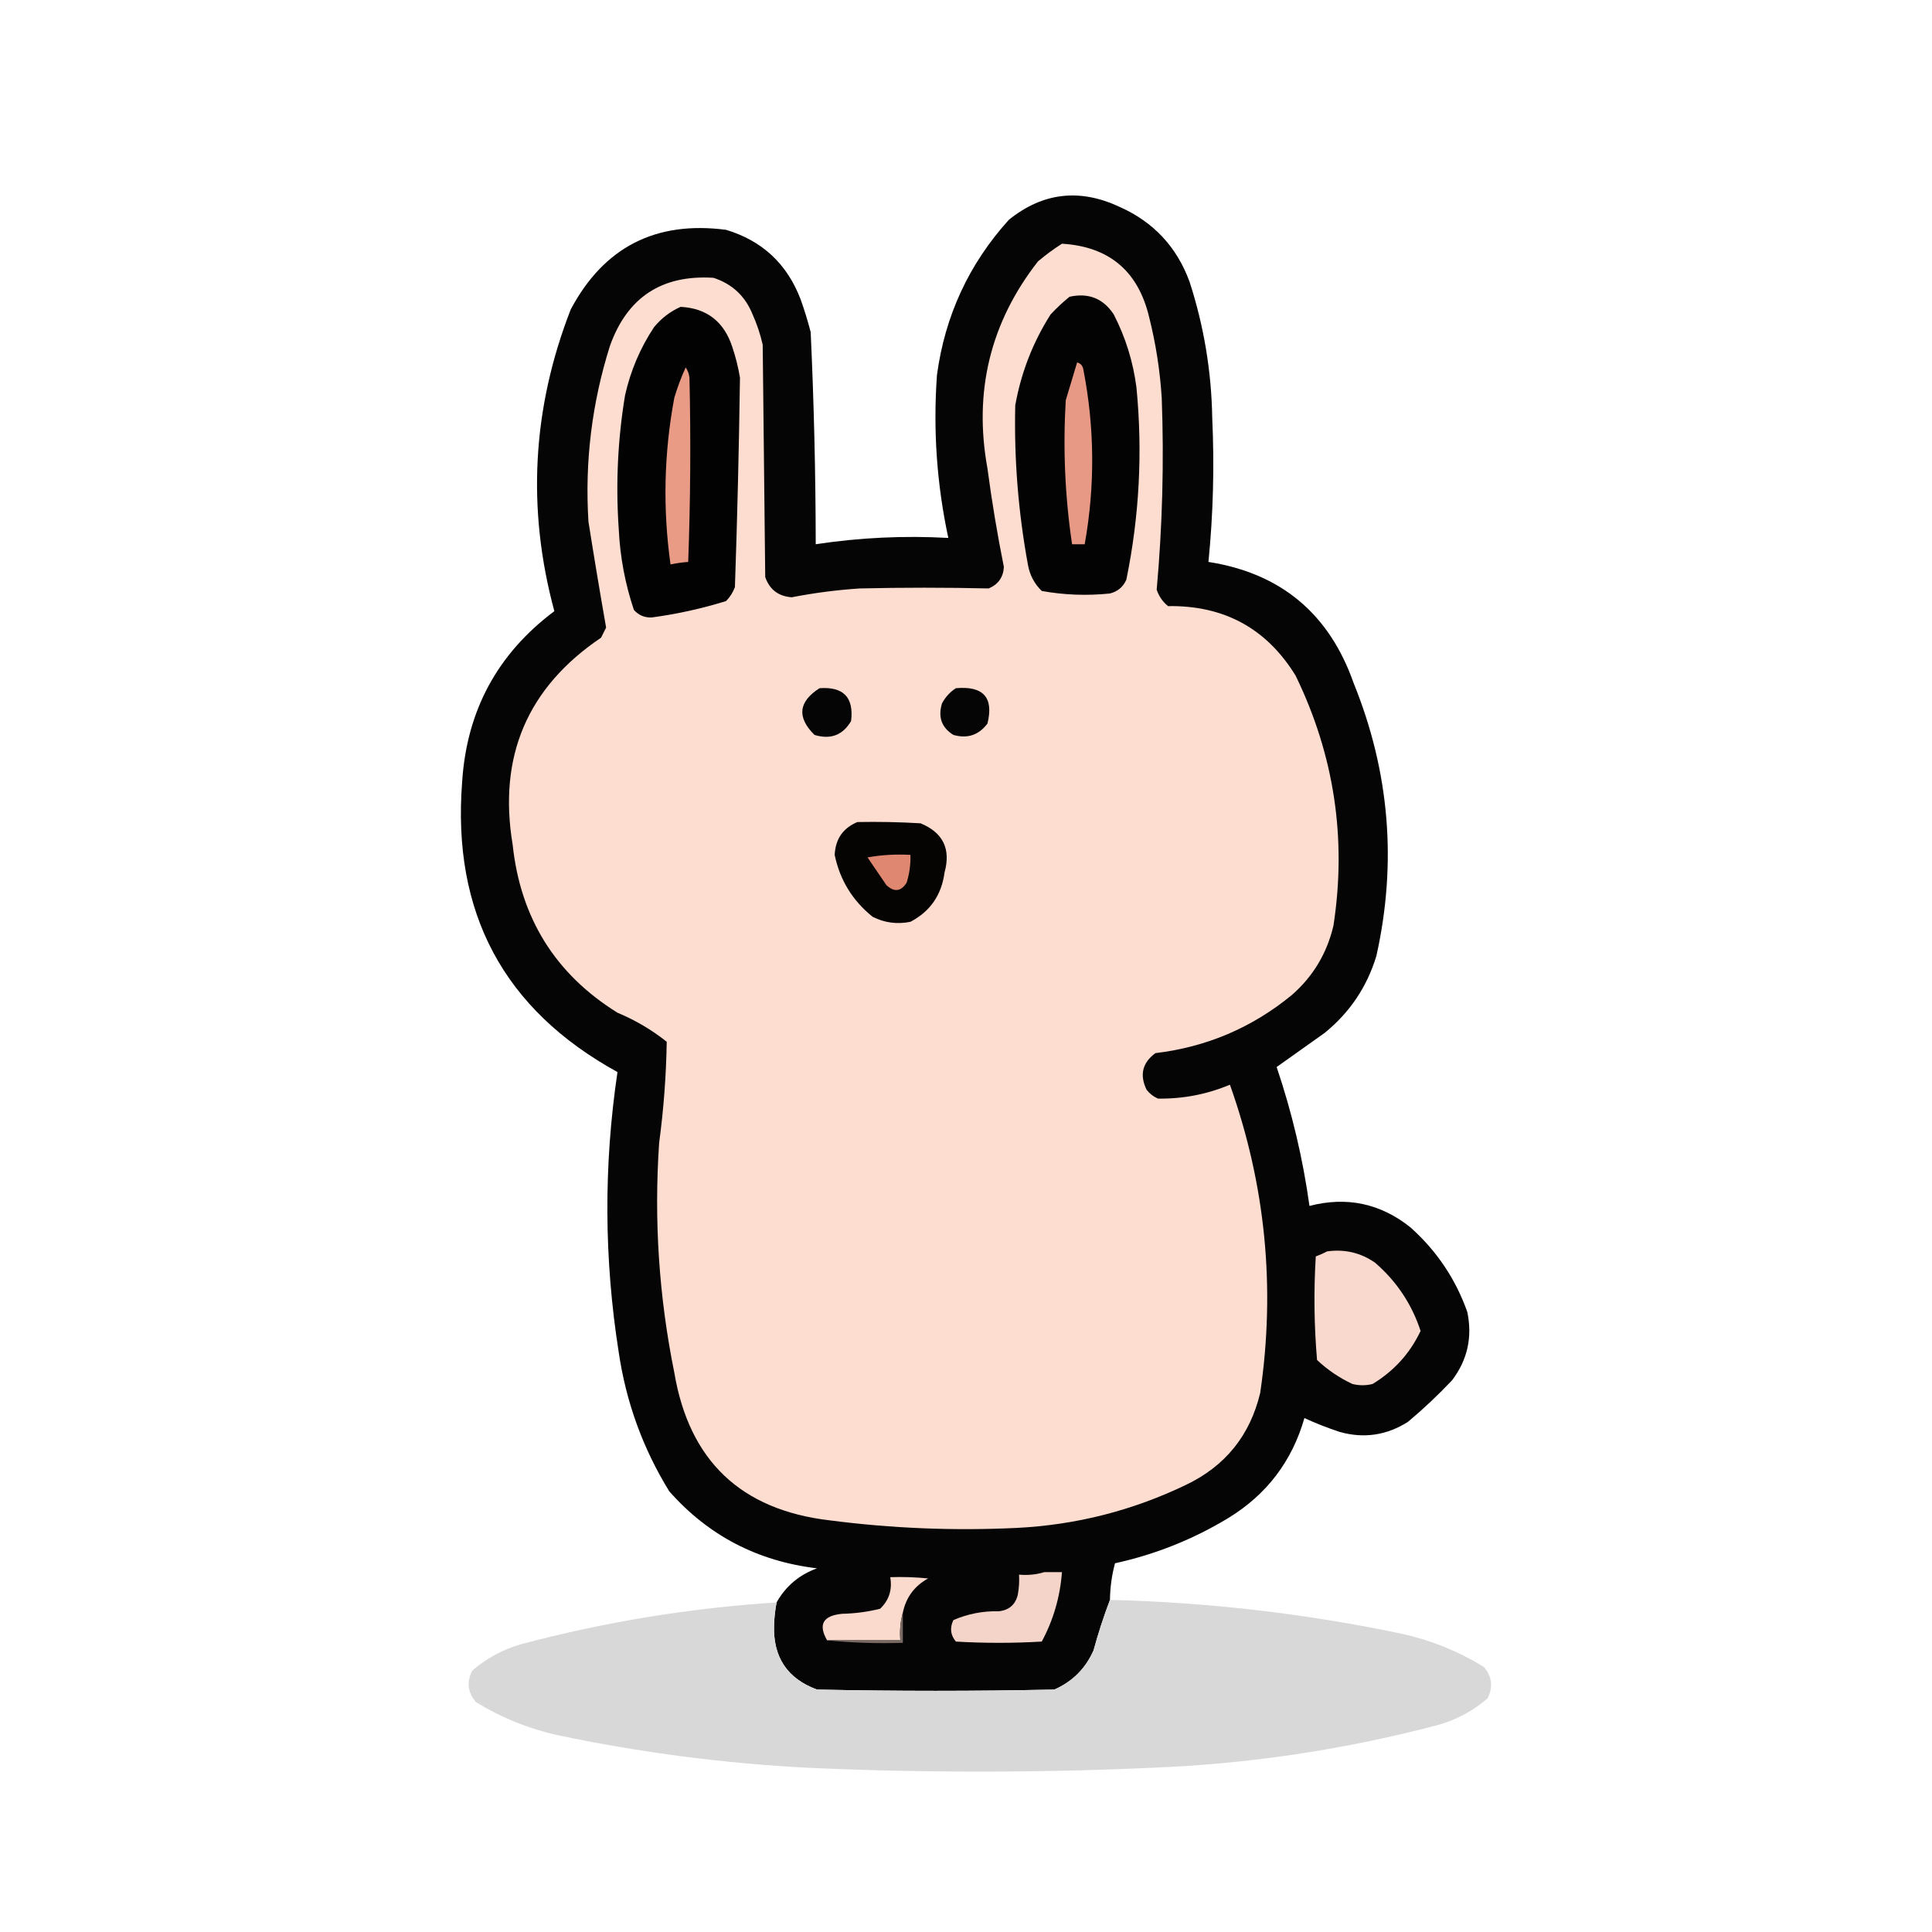 <?xml version="1.0" encoding="UTF-8"?>
<!DOCTYPE svg PUBLIC "-//W3C//DTD SVG 1.1//EN" "http://www.w3.org/Graphics/SVG/1.1/DTD/svg11.dtd">
<svg xmlns="http://www.w3.org/2000/svg" version="1.1" width="765px" height="765px" style="shape-rendering:geometricPrecision; text-rendering:geometricPrecision; image-rendering:optimizeQuality; fill-rule:evenodd; clip-rule:evenodd" xmlns:xlink="http://www.w3.org/1999/xlink">
<g><path style="opacity:0.979" fill="#020101" d="M 439.5,633.5 C 437.045,639.952 434.879,646.619 433,653.5C 429.833,660.667 424.667,665.833 417.5,669C 386.167,669.667 354.833,669.667 323.5,669C 311.738,664.661 306.071,656.161 306.5,643.5C 306.598,640.449 306.931,637.449 307.5,634.5C 311.1,628.076 316.433,623.576 323.5,621C 299.954,618.181 280.454,608.014 265,590.5C 254.587,573.601 247.921,555.267 245,535.5C 239.167,498.509 239,461.509 244.5,424.5C 199.434,399.721 178.934,361.388 183,309.5C 184.821,281.356 196.987,258.856 219.5,242C 208.552,201.514 210.718,161.681 226,122.5C 239.134,97.849 259.634,87.349 287.5,91C 301.814,95.313 311.648,104.48 317,118.5C 318.535,122.773 319.869,127.106 321,131.5C 322.291,159.46 322.958,187.46 323,215.5C 340.405,212.857 357.905,212.024 375.5,213C 370.937,191.763 369.437,170.263 371,148.5C 374.178,124.982 383.678,104.482 399.5,87C 412.97,76.175 427.636,74.508 443.5,82C 456.79,87.957 465.956,97.791 471,111.5C 476.695,129.031 479.695,147.031 480,165.5C 480.882,184.555 480.382,203.555 478.5,222.5C 507.17,226.995 526.337,242.995 536,270.5C 550.222,305.601 553.222,341.601 545,378.5C 541.288,390.756 534.455,400.922 524.5,409C 518.129,413.512 511.796,418.012 505.5,422.5C 511.566,440.429 515.899,458.762 518.5,477.5C 533.28,473.678 546.614,476.512 558.5,486C 568.89,495.296 576.39,506.463 581,519.5C 583.076,529.453 581.076,538.453 575,546.5C 569.469,552.366 563.635,557.866 557.5,563C 549.069,568.342 540.069,569.675 530.5,567C 525.66,565.406 520.993,563.572 516.5,561.5C 511.609,578.556 501.609,591.723 486.5,601C 472.525,609.485 457.525,615.485 441.5,619C 440.232,623.713 439.565,628.546 439.5,633.5 Z"/></g>
<g><path style="opacity:1" fill="#feddd1" d="M 420.5,96.5 C 439.142,97.64 450.642,107.307 455,125.5C 457.647,136.008 459.314,146.675 460,157.5C 460.943,182.922 460.276,208.255 458,233.5C 458.883,236.102 460.383,238.269 462.5,240C 484.663,239.66 501.497,248.827 513,267.5C 528.3,298.963 533.3,331.963 528,366.5C 525.432,377.476 519.932,386.643 511.5,394C 495.791,406.907 477.791,414.574 457.5,417C 452.331,420.81 451.165,425.643 454,431.5C 455.214,433.049 456.714,434.215 458.5,435C 468.397,435.156 477.897,433.323 487,429.5C 501.11,469.162 505.11,509.829 499,551.5C 494.976,568.392 485.142,580.559 469.5,588C 448.329,598.167 425.995,603.833 402.5,605C 377.741,606.184 353.074,605.184 328.5,602C 293.376,597.876 272.876,578.376 267,543.5C 260.91,513.455 258.91,483.121 261,452.5C 262.784,439.207 263.784,425.874 264,412.5C 258.077,407.785 251.577,403.951 244.5,401C 219.93,385.725 206.097,363.558 203,334.5C 197.156,299.536 208.823,272.203 238,252.5C 238.667,251.167 239.333,249.833 240,248.5C 237.552,234.582 235.218,220.582 233,206.5C 231.527,182.809 234.361,159.643 241.5,137C 248.362,117.732 262.029,108.732 282.5,110C 289.909,112.408 295.076,117.242 298,124.5C 299.732,128.363 301.066,132.363 302,136.5C 302.333,167.167 302.667,197.833 303,228.5C 304.73,233.452 308.23,236.119 313.5,236.5C 322.424,234.76 331.424,233.593 340.5,233C 357.509,232.612 374.509,232.612 391.5,233C 395.264,231.404 397.264,228.571 397.5,224.5C 394.901,211.573 392.734,198.573 391,185.5C 385.454,155.019 392.121,127.686 411,103.5C 414.068,100.917 417.235,98.584 420.5,96.5 Z"/></g>
<g><path style="opacity:1" fill="#040303" d="M 423.5,117.5 C 431.008,115.843 436.841,118.176 441,124.5C 445.698,133.621 448.698,143.288 450,153.5C 452.476,179.027 451.143,204.36 446,229.5C 444.749,232.381 442.583,234.214 439.5,235C 430.398,235.942 421.398,235.609 412.5,234C 409.537,231.125 407.704,227.625 407,223.5C 403.18,202.661 401.513,181.661 402,160.5C 404.319,147.537 408.985,135.537 416,124.5C 418.396,121.933 420.896,119.6 423.5,117.5 Z"/></g>
<g><path style="opacity:1" fill="#030202" d="M 269.5,121.5 C 279.904,122.053 286.738,127.386 290,137.5C 291.313,141.42 292.313,145.42 293,149.5C 292.616,177.163 291.949,204.83 291,232.5C 290.208,234.587 289.041,236.421 287.5,238C 277.853,240.993 268.02,243.159 258,244.5C 255.186,244.592 252.853,243.592 251,241.5C 247.52,231.148 245.52,220.482 245,209.5C 243.766,191.714 244.599,174.048 247.5,156.5C 249.69,146.753 253.523,137.753 259,129.5C 261.94,125.963 265.44,123.297 269.5,121.5 Z"/></g>
<g><path style="opacity:1" fill="#e79985" d="M 426.5,143.5 C 427.931,143.881 428.764,144.881 429,146.5C 433.456,169.46 433.622,192.46 429.5,215.5C 427.833,215.5 426.167,215.5 424.5,215.5C 421.696,196.613 420.863,177.613 422,158.5C 423.516,153.479 425.016,148.479 426.5,143.5 Z"/></g>
<g><path style="opacity:1" fill="#e99b86" d="M 271.5,145.5 C 272.29,146.609 272.79,147.942 273,149.5C 273.564,173.839 273.397,198.172 272.5,222.5C 270.139,222.674 267.806,223.007 265.5,223.5C 262.406,201.407 262.906,179.407 267,157.5C 268.238,153.365 269.738,149.365 271.5,145.5 Z"/></g>
<g><path style="opacity:1" fill="#060505" d="M 324.5,272.5 C 333.986,271.818 338.153,276.152 337,285.5C 333.723,291.109 328.89,292.942 322.5,291C 315.468,284.022 316.134,277.856 324.5,272.5 Z"/></g>
<g><path style="opacity:1" fill="#060505" d="M 378.5,272.5 C 389.379,271.534 393.546,276.2 391,286.5C 387.562,291.081 383.062,292.581 377.5,291C 372.845,288.103 371.345,283.937 373,278.5C 374.36,275.977 376.193,273.977 378.5,272.5 Z"/></g>
<g><path style="opacity:1" fill="#050403" d="M 339.5,325.5 C 347.84,325.334 356.173,325.5 364.5,326C 373.41,329.653 376.576,336.153 374,345.5C 372.811,354.404 368.311,360.904 360.5,365C 355.232,366.068 350.232,365.401 345.5,363C 337.544,356.579 332.544,348.412 330.5,338.5C 330.802,332.213 333.802,327.88 339.5,325.5 Z"/></g>
<g><path style="opacity:1" fill="#df8770" d="M 343.5,339.5 C 348.975,338.511 354.642,338.178 360.5,338.5C 360.608,342.247 360.108,345.914 359,349.5C 356.763,353.02 354.096,353.353 351,350.5C 348.477,346.767 345.977,343.101 343.5,339.5 Z"/></g>
<g><path style="opacity:1" fill="#f9d9cd" d="M 525.5,495.5 C 532.473,494.536 538.807,496.036 544.5,500C 553.016,507.378 559.016,516.378 562.5,527C 558.321,535.85 551.988,542.85 543.5,548C 540.833,548.667 538.167,548.667 535.5,548C 530.314,545.576 525.647,542.409 521.5,538.5C 520.334,524.846 520.167,511.179 521,497.5C 522.622,496.901 524.122,496.234 525.5,495.5 Z"/></g>
<g><path style="opacity:1" fill="#f4d4c9" d="M 413.5,622.5 C 415.833,622.5 418.167,622.5 420.5,622.5C 419.763,632.291 417.096,641.458 412.5,650C 401.167,650.667 389.833,650.667 378.5,650C 376.35,647.445 376.017,644.612 377.5,641.5C 383.207,639.02 389.207,637.854 395.5,638C 399.527,637.573 402.027,635.406 403,631.5C 403.497,628.854 403.664,626.187 403.5,623.5C 407.042,623.813 410.375,623.479 413.5,622.5 Z"/></g>
<g><path style="opacity:1" fill="#fbdace" d="M 357.5,638.5 C 356.518,641.962 356.185,645.629 356.5,649.5C 346.833,649.5 337.167,649.5 327.5,649.5C 323.885,643.216 325.885,639.716 333.5,639C 338.614,638.891 343.614,638.224 348.5,637C 352.039,633.613 353.372,629.447 352.5,624.5C 357.511,624.334 362.511,624.501 367.5,625C 362.087,628.004 358.754,632.504 357.5,638.5 Z"/></g>
<g><path style="opacity:0.985" fill="#d8d8d8" d="M 439.5,633.5 C 478.583,634.454 517.25,638.954 555.5,647C 566.945,649.589 577.612,653.922 587.5,660C 590.803,663.795 591.303,667.962 589,672.5C 583.313,677.428 576.813,680.928 569.5,683C 532.15,692.86 494.15,698.526 455.5,700C 410.5,702 365.5,702 320.5,700C 286.818,698.29 253.485,693.956 220.5,687C 209.055,684.411 198.388,680.078 188.5,674C 185.197,670.205 184.697,666.038 187,661.5C 192.687,656.572 199.187,653.072 206.5,651C 239.631,642.196 273.298,636.696 307.5,634.5C 306.931,637.449 306.598,640.449 306.5,643.5C 306.071,656.161 311.738,664.661 323.5,669C 354.833,669.667 386.167,669.667 417.5,669C 424.667,665.833 429.833,660.667 433,653.5C 434.879,646.619 437.045,639.952 439.5,633.5 Z"/></g>
<g><path style="opacity:1" fill="#796963" d="M 357.5,638.5 C 357.5,642.5 357.5,646.5 357.5,650.5C 347.319,650.827 337.319,650.494 327.5,649.5C 337.167,649.5 346.833,649.5 356.5,649.5C 356.185,645.629 356.518,641.962 357.5,638.5 Z"/></g>
</svg>
